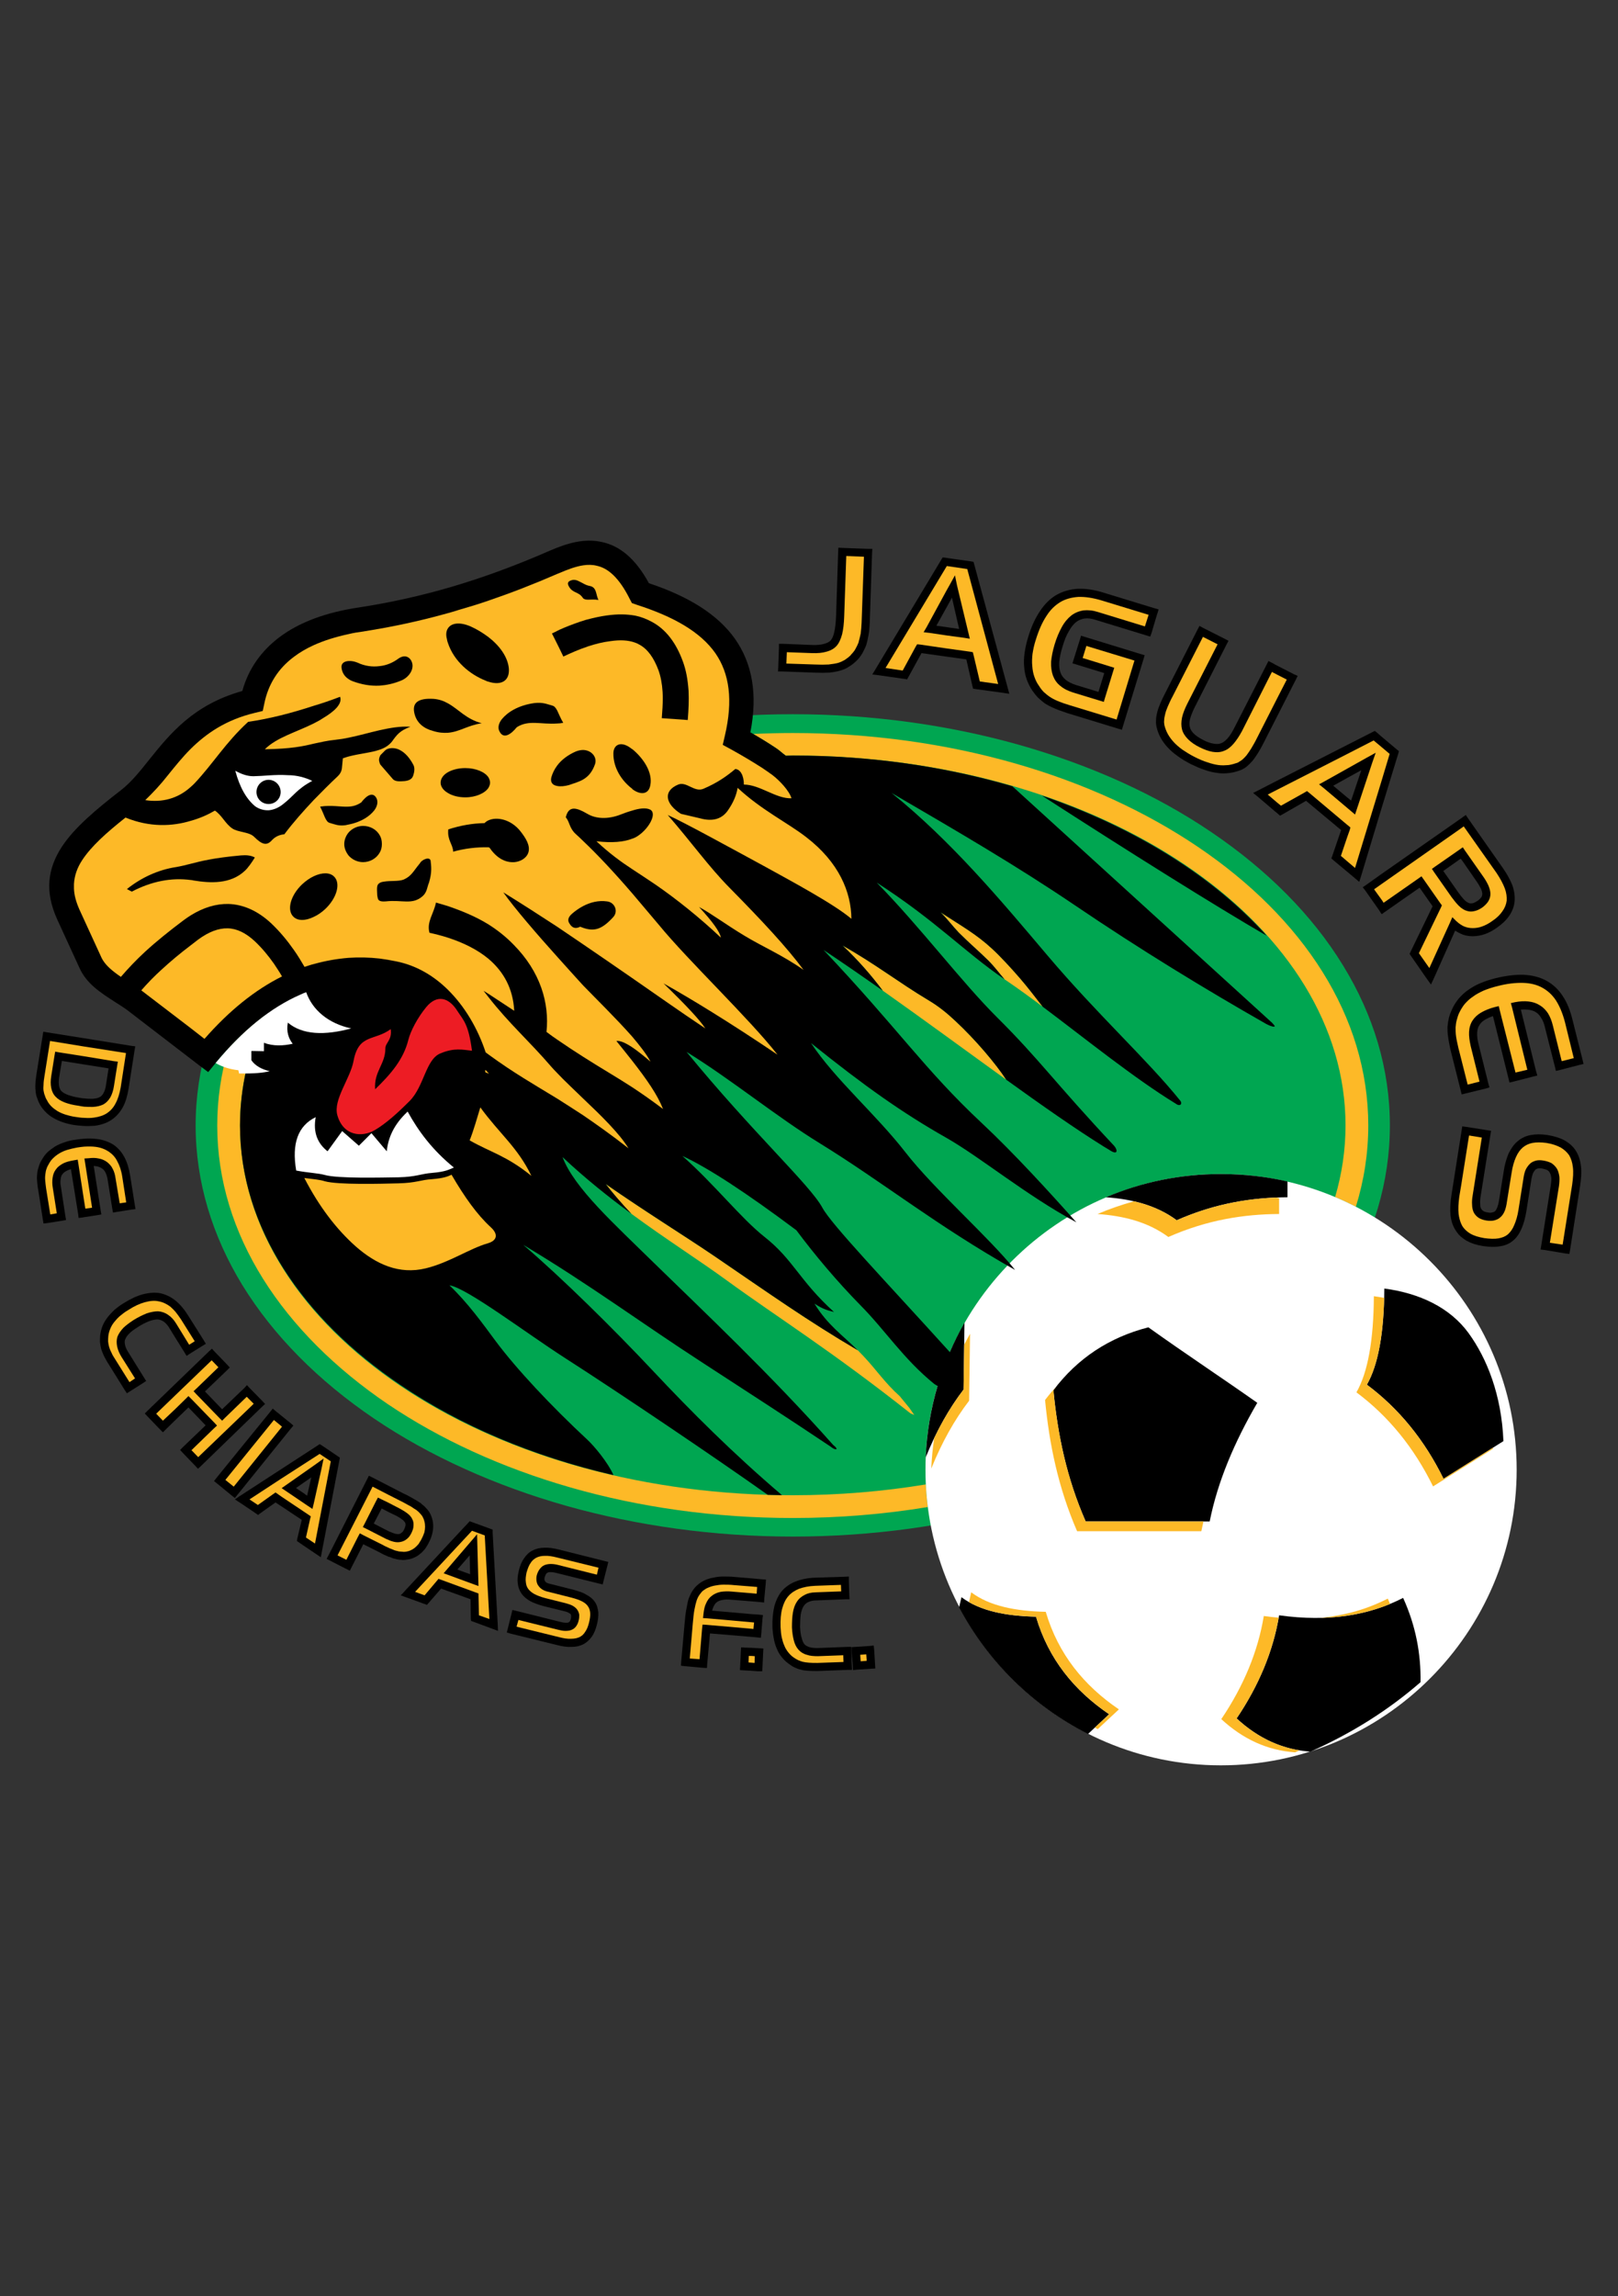 <?xml version="1.0" encoding="iso-8859-1"?>
<!-- Generator: Adobe Illustrator 24.0.1, SVG Export Plug-In . SVG Version: 6.00 Build 0)  -->
<svg version="1.1" id="HQFL" xmlns="http://www.w3.org/2000/svg" xmlns:xlink="http://www.w3.org/1999/xlink" x="0px" y="0px"
	 viewBox="0 0 592 840" style="enable-background:new 0 0 592 840;" xml:space="preserve">
<rect x="0" y="0" width="592" height="840" fill="#333333" stroke="none"/>
<path style="fill:#00A651;" d="M443.114,519.042c-20.051,13.593-44.009,24.468-70.518,31.945
	c-25.402,7.135-53.353,11.129-82.496,11.129c-29.141,0-57.008-3.994-82.496-11.129c-26.508-7.478-50.466-18.353-70.602-31.945
	c-20.476-13.85-36.958-30.417-48.343-48.938c-10.959-17.926-17.077-37.722-17.077-58.367c0-20.73,6.118-40.441,17.077-58.453
	c11.385-18.521,27.867-35.088,48.343-48.936c20.135-13.594,44.094-24.469,70.602-31.945c25.488-7.136,53.354-11.129,82.496-11.129
	c29.142,0,57.093,3.993,82.496,11.129c26.509,7.477,50.467,18.352,70.518,31.945c20.475,13.849,37.042,30.415,48.343,48.936
	c11.044,18.012,17.077,37.723,17.077,58.453c0,20.646-6.033,40.441-17.077,58.367C480.156,488.625,463.59,505.192,443.114,519.042z"
	/>
<path style="fill:#FDB927;" d="M438.271,309.785c-38.062-25.743-90.482-41.63-148.17-41.63c-4.879,0-9.717,0.123-14.516,0.347
	c2.984,1.737,5.717,3.416,8.23,5.091c1.416,0.916,2.183,1.752,3.654,2.825c0.864-0.007,1.725-0.022,2.59-0.022
	c0.014,0,0.027,0.001,0.041,0.001c0,0,0.001,0,0.001,0c0.078,0,0.154,0.001,0.231,0.001c1.685,0.002,3.365,0.016,5.04,0.045
	c0.395,0.006,0.786,0.022,1.18,0.03c1.384,0.029,2.769,0.061,4.147,0.109c0.143,0.005,0.286,0.013,0.431,0.019
	c106.548,3.846,191.176,62.856,191.176,135.094c0,8.971-1.318,17.735-3.809,26.217c2.583,1.086,5.115,2.27,7.593,3.548
	c2.969-9.59,4.541-19.53,4.541-29.723C500.632,371.806,476.759,335.782,438.271,309.785z"/>
<path style="fill:#FDB927;" d="M286.095,546.959c-109.04-1.403-196.935-60.531-198.251-133.603c-0.01-0.54-0.031-1.078-0.031-1.62
	c0-0.002,0-0.004,0-0.007c0-0.012-0.001-0.023-0.001-0.036c0-0.087,0.004-0.175,0.005-0.263c0.003-0.919,0.021-1.836,0.052-2.75
	c0.014-0.444,0.036-0.888,0.058-1.331c0.026-0.539,0.056-1.077,0.091-1.614c0.036-0.559,0.074-1.116,0.121-1.673
	c0.022-0.262,0.049-0.522,0.074-0.784c1.008-10.987,3.962-21.623,8.659-31.746c-4.627,3.415-8.988,7.372-13.311,12.034
	c-2.665,9.105-4.076,18.522-4.076,28.17c0,39.847,23.958,75.869,62.445,101.951c38.062,25.658,90.482,41.632,148.17,41.632
	c16.995,0,33.526-1.396,49.372-4.008c-0.346-2.729-0.587-5.488-0.726-8.275c-15.596,2.578-31.901,3.957-48.689,3.957
	c-1.323,0-2.64-0.017-3.957-0.034l0,0C286.1,546.959,286.097,546.959,286.095,546.959z"/>
<path style="fill:#FDB927;" d="M221.623,433.146c2.361,3.107,5.908,7.239,9.406,10.901c12.669,9.309,24.763,16.983,34.773,24.273
	c18.776,13.678,38.229,25.718,67.336,48.727l1.376,0.59l-1.771-2.557l-3.54-4.327c-5.506-4.916-8.529-9.652-13.372-14.75
	c-0.663-0.717-1.327-1.394-1.988-2.049c-18.315-10.754-32.707-20.977-52.374-34.386C250.34,452.008,236.407,443.427,221.623,433.146
	z"/>
<path style="fill:#FDB927;" d="M349.573,373.504c-3.059-2.888-6.202-5.437-9.94-7.646c-10.79-6.458-19.541-13.338-31.351-19.966
	c5.778,5.437,10.536,10.96,14.614,16.397c0.012,0.028,0.028,0.058,0.041,0.087c15.548,10.973,30.934,22.316,45.236,32.614
	C364.349,389.128,356.962,380.383,349.573,373.504z"/>
<path style="fill:#FDB927;" d="M362.998,347.082c-5.778-5.353-11.047-8.241-18.861-13.338c2.378,2.294,4.587,5.267,6.626,7.391
	c3.908,3.908,7.817,7.222,10.875,10.28c2.365,2.366,3.976,4.648,5.915,6.846c0.35,0.239,0.697,0.478,1.053,0.716
	c4.036,2.743,8.38,5.912,12.893,9.295c-3.415-4.415-5.364-6.954-8.308-10.4C369.964,354.134,365.801,349.631,362.998,347.082z"/>
<path d="M433.599,316.667c-15.272-10.299-32.936-18.98-52.379-25.62c31.312,20.234,63.668,40.521,82.26,51.284
	C455.07,332.989,445.022,324.371,433.599,316.667z"/>
<path style="fill:#FFFFFF;" d="M446.684,429.493c59.641,0,108.238,48.597,108.238,108.154c0,59.642-48.598,108.154-108.238,108.154
	c-59.558,0-108.069-48.513-108.069-108.154C338.614,478.09,387.126,429.493,446.684,429.493z"/>
<path d="M398.086,634.331c-20.135-10.194-36.618-26.422-47.153-46.304l0.85-3.737c6.798,5.098,16.396,6.881,27.272,7.137
	c4.588,15.548,14.018,27.019,26.762,35.684L398.086,634.331L398.086,634.331z"/>
<path d="M466.055,374.864l-0.596-0.679l-95.066-86.564c-24.616-7.209-51.746-11.225-80.291-11.225c-0.849,0-1.699,0.084-2.548,0.084
	c-1.53-1.104-2.294-1.954-3.738-2.888c-2.804-1.87-5.862-3.739-9.261-5.692c2.719-14.019,0.68-25.149-5.607-34.154
	c-6.372-9.006-16.992-15.547-31.52-20.391c-5.098-9.346-10.875-13.679-17.077-15.038c-6.541-1.53-12.914,0.424-19.201,3.143
	c-12.234,5.353-24.214,9.771-35.768,13.169c-11.555,3.398-22.855,5.862-33.899,7.562c-12.149,1.784-22.004,5.438-29.311,10.96
	c-6.712,5.097-11.3,11.639-13.509,19.626c-17.926,5.013-26.507,15.718-34.154,25.233c-3.313,4.164-6.542,8.156-10.025,10.875
	c-9.431,7.306-17.247,13.848-21.92,20.984c-5.097,7.902-6.287,16.227-1.614,26.508l8.072,17.586
	c2.633,5.947,7.816,9.176,12.914,12.489c1.7,1.105,3.398,2.124,4.843,3.229l25.998,19.965l3.398,2.549l2.719-3.314
	c5.947-7.136,11.809-12.828,18.181-17.501c-6.032,12.744-9.26,26.338-9.26,40.356c0,36.873,22.514,70.518,58.792,94.985
	c21.648,14.683,48.206,26.051,77.836,32.91c-2.031-4.724-7.163-10.735-9.443-12.859c-13.338-12.405-26.083-25.998-33.729-36.278
	c-4.843-6.541-10.025-13.763-16.822-20.305c6.457,1.019,27.952,17.416,42.395,26.677c20.022,12.854,54.411,36.038,74.061,49.979
	c1.729,0.053,3.463,0.088,5.201,0.113c-17.843-15.191-33.302-30.657-47.232-45.505c-14.528-15.462-33.304-33.984-47.407-46.049
	c24.043,14.359,43.499,28.802,65.419,42.991c15.803,10.278,31.605,20.475,47.067,30.84c1.7,1.444,3.315,1.274,0.851-0.68
	c-22.685-25.573-47.833-49.276-65.504-66.523c-14.528-14.273-29.226-27.442-33.474-38.742c8.372,7.867,16.912,14.659,25.208,20.756
	c-3.498-3.662-7.045-7.794-9.406-10.901c14.783,10.281,28.717,18.862,39.847,26.424c19.667,13.408,34.058,23.632,52.374,34.386
	c-5.612-5.565-11.13-9.303-15.841-17.055c3.314,2.21,5.267,2.549,7.136,3.059c-12.743-11.554-14.868-19.2-25.487-27.526
	c-8.666-6.882-18.267-19.201-29.991-29.565c9.261,4.247,23.194,13.338,41.715,27.186c6.797,9.093,14.783,18.607,23.45,27.442
	c9.175,9.262,15.633,19.541,27.017,28.802l1.197,0.73c-2.457,8.344-3.955,17.1-4.341,26.117c3.908-9.684,8.582-17.926,13.849-24.808
	l0.341-24.469c-1.978,3.471-3.767,7.068-5.366,10.772c-23.576-26.055-43.272-46.616-46.63-52.827
	c-4.503-8.325-25.403-27.357-49.702-57.008c16.398,10.11,33.05,23.788,48.683,33.389c23.193,14.272,42.734,30.161,71.535,46.388
	c-9.431-11.81-29.649-29.567-40.016-42.905c-10.959-14.103-25.742-26.677-34.663-40.101c19.881,15.973,33.645,25.658,49.531,34.664
	c12.659,7.223,29.142,20.986,47.577,30.926c-9.685-10.876-22.939-25.403-34.662-36.363c-20.816-19.456-30.757-34.664-57.858-63.294
	c7.181,4.781,14.417,9.786,21.621,14.87c-0.013-0.029-0.029-0.059-0.041-0.087c-4.078-5.438-8.836-10.96-14.614-16.397
	c11.81,6.627,20.561,13.508,31.351,19.966c3.738,2.209,6.882,4.758,9.94,7.646c7.389,6.879,14.775,15.624,18.601,21.486
	c13.101,9.433,25.294,17.988,35.859,24.562c0.849,0.51,1.614,0.935,2.378,1.445c2.549,1.527,2.549-0.256,1.274-1.785
	c-21.834-23.279-27.271-31.52-42.734-46.897c-13.169-13.085-27.952-32.88-44.18-49.447c21.753,14.031,31.825,25.142,46.781,35.392
	c-1.939-2.198-3.55-4.48-5.915-6.846c-3.058-3.058-6.967-6.372-10.875-10.28c-2.039-2.124-4.248-5.098-6.626-7.391
	c7.815,5.097,13.083,7.986,18.861,13.338c2.803,2.549,6.966,7.052,10.193,10.79c2.943,3.446,4.893,5.984,8.308,10.4
	c15.622,11.709,33.409,26.118,48.701,35.478c1.359,1.104,2.549,0.255,1.698-1.019c-12.318-15.293-30.16-31.351-48.85-53.44
	c-16.822-19.881-34.919-41.545-56.839-59.217c24.469,14.273,45.624,26.593,66.864,40.951c24.043,16.312,48.172,31.01,70.262,43.584
	C464.185,375.119,467.413,376.393,466.055,374.864z"/>
<path d="M397.236,556.594h45.368c2.889-14.528,9.006-28.972,17.416-43.415c-13.508-9.516-26.422-18.012-39.846-27.612
	c-14.272,3.653-25.913,11.3-34.748,23.024C386.955,524.563,390.184,540.535,397.236,556.594L397.236,556.594z"/>
<path d="M471.067,432.213c-7.818-1.785-15.975-2.72-24.384-2.72c-14.869,0-29.058,2.973-42.056,8.496
	c9.516,0.68,18.436,2.889,25.912,8.411c14.274-6.287,27.611-8.326,40.527-8.411V432.213L471.067,432.213z"/>
<path d="M506.495,471.378c-0.086,16.143-2.21,27.867-6.373,35.175c11.726,8.751,21.07,20.22,28.036,34.409l21.92-13.764
	c-0.68-16.907-6.031-30.247-12.743-39.508C530.453,478.26,519.323,473.077,506.495,471.378L506.495,471.378z"/>
<path d="M479.477,640.789c15.124-6.713,28.547-15.209,40.272-25.403c0.169-10.28-1.7-20.561-6.373-30.841
	c-12.234,6.288-27.018,8.922-45.368,6.373c-2.124,12.913-7.308,25.487-15.548,37.721
	C460.447,636.031,469.451,640.109,479.477,640.789z"/>
<path style="fill:#FDB927;" d="M93.164,344.278c-3.229-2.974-6.457-4.587-9.855-4.673c-3.314-0.085-6.967,1.274-10.875,4.164
	c-0.85,0.679-1.785,1.358-2.634,2.039c-3.824,2.889-7.391,5.862-10.706,8.921c-2.718,2.464-5.182,5.013-7.391,7.561
	c0.169,0.17,0.34,0.254,0.425,0.339L69.8,376.138l5.013,3.908c8.92-10.195,18.351-17.842,28.376-22.854
	c-0.935-1.614-1.954-3.143-2.974-4.672C98.177,349.631,95.883,346.827,93.164,344.278z"/>
<path style="fill:#FDB927;" d="M294.009,354.813c-6.032-8.156-15.038-17.841-27.102-30.076
	c-7.561-7.647-13.934-16.652-22.599-26.592c6.372,2.888,23.024,12.064,35.088,18.605c9.856,5.438,25.742,13.934,32.114,19.371
	c-0.085-9.77-4.503-20.646-16.567-29.906c-6.796-5.267-16.312-9.855-25.063-18.012c-0.424,2.634-1.529,5.268-3.314,7.901
	c-2.209,3.484-5.692,4.588-10.535,3.229l-6.882-1.614c-5.692-3.568-6.712-8.326-1.02-10.705c3.058-1.275,5.947,2.974,9.261,1.529
	c5.183-2.209,8.581-4.672,11.639-7.222c1.784,0.085,3.144,2.294,3.144,5.693c5.862,0,11.809,5.267,17.417,5.012
	c-0.85-2.803-4.333-6.457-6.967-8.496c-1.19-0.85-2.379-1.699-3.653-2.548c-3.569-2.294-7.392-4.588-11.554-6.882l-2.974-1.614
	l0.765-3.314c3.058-12.999,1.699-22.769-3.484-30.246c-5.437-7.732-15.208-13.338-28.716-17.671l-1.699-0.595h-0.085l-0.85-1.614
	c-3.908-7.816-7.986-11.215-11.979-12.064c-1.614-0.425-3.313-0.425-5.012-0.17c-2.804,0.425-5.693,1.529-8.666,2.804
	c-0.255,0.085-0.595,0.255-0.85,0.34c-8.582,3.738-16.907,6.967-25.148,9.77c-3.654,1.274-7.307,2.378-10.875,3.398
	c-1.359,0.425-2.634,0.849-3.993,1.189c-8.496,2.379-16.823,4.249-24.979,5.693c-2.039,0.34-4.078,0.68-6.032,1.019
	c-1.869,0.255-3.568,0.51-5.268,0.935c-4.758,1.02-9.091,2.379-12.829,4.078c-2.633,1.19-5.097,2.634-7.222,4.248
	c-5.692,4.248-9.345,9.94-10.79,16.992l-0.594,2.804l-2.804,0.68c-10.705,2.548-17.841,7.561-23.534,13.168
	c-3.144,3.144-5.777,6.457-8.326,9.601c-2.719,3.484-5.438,6.372-8.327,9.176c6.118,0.935,11.895-0.509,16.653-4.843
	c0.509-0.425,0.935-0.849,1.359-1.274c6.882-7.307,11.3-14.869,19.626-22.515c7.985-1.189,15.632-3.144,23.958-5.862
	c3.144-0.935,6.372-2.039,9.686-3.314c0.935,2.634-2.209,5.438-6.372,7.901c-1.02,0.68-2.124,1.274-3.314,1.869
	c-6.457,3.229-13.508,5.098-17.841,9.431c9.685-0.17,14.019-1.105,17.841-2.039c2.464-0.509,4.758-1.104,8.071-1.444
	c1.614-0.17,3.229-0.425,4.758-0.765c3.824-0.764,7.562-1.869,11.3-2.718c3.823-0.85,7.646-1.529,11.299-1.274
	c-3.908,1.444-4.927,2.889-6.711,5.353c-1.189,1.529-2.804,2.463-4.588,3.058c-3.144,1.104-7.052,1.36-11.3,2.464
	c-0.68,0.17-1.359,0.425-2.124,0.68l-0.255,2.634c-0.084,1.444-0.254,2.633-1.699,3.993c-2.888,2.718-5.862,5.692-8.751,8.666
	c-3.738,3.993-7.392,8.071-10.705,12.489c-1.784,0.17-3.313,0.85-4.503,2.124c-1.869,2.124-3.569,1.784-6.542-1.19
	c-1.869-1.869-5.862-1.614-7.986-3.058c-2.633-1.784-3.738-4.758-6.372-6.542c-2.464,1.444-5.438,2.804-8.836,3.738
	c-6.712,2.039-14.953,2.464-23.874-1.189c-6.966,5.522-12.574,10.535-15.888,15.632c-1.784,2.719-2.804,5.607-2.973,8.666v1.699
	c0.085,2.379,0.764,4.843,1.954,7.561l8.071,17.587c1.274,2.804,4.078,5.013,7.137,7.136c2.718-3.144,5.607-6.202,8.835-9.175
	c4.163-3.823,8.921-7.646,14.018-11.47c0.935-0.68,1.869-1.359,2.719-1.869c4.673-2.889,9.26-4.248,13.764-4.163
	c5.607,0.17,10.874,2.634,15.632,7.052c3.229,3.059,5.947,6.372,8.326,9.771c1.445,2.038,2.719,4.163,3.908,6.202
	c1.104-0.34,2.209-0.765,3.313-1.02c4.248-1.189,8.496-1.954,12.829-2.294c3.738-0.255,7.477-0.17,11.3,0.255
	c1.954,0.255,3.993,0.595,6.032,1.02c7.306,1.444,13.678,5.183,18.946,10.365c6.202,6.117,10.96,14.189,13.848,22.94
	c0.34,0.254,0.68,0.509,1.02,0.765c9.175,6.711,16.652,10.959,25.148,16.142c2.973,1.869,6.117,3.908,9.516,6.117
	c4.843,3.314,10.28,7.137,16.566,12.065c-3.228-5.353-10.024-11.979-16.566-18.182c-3.399-3.314-6.797-6.457-9.516-9.345
	c-0.85-0.85-1.614-1.699-2.294-2.464c-7.731-9.006-15.207-15.548-22.854-25.318c-0.595-0.765-1.19-1.529-1.785-2.294l1.785,1.104
	l9.43,6.203c-0.425-8.156-3.908-14.358-9.43-19.031c-3.994-3.313-9.091-5.862-14.868-7.731c-2.124-0.68-4.418-1.275-6.712-1.784
	c-1.104-3.993,1.614-7.052,2.378-11.045c1.53,0.425,2.889,0.85,4.333,1.274c5.183,1.785,10.195,3.824,14.868,6.712
	c3.228,2.039,6.287,4.418,9.175,7.392c9.855,9.94,13.169,21.41,12.064,31.945c1.359,1.02,2.634,1.954,3.908,2.804
	c3.483,2.378,6.542,4.418,9.516,6.287c6.372,4.078,11.894,7.222,17.926,11.13c3.484,2.294,7.137,4.843,11.299,7.986
	c-2.039-5.183-5.862-10.705-11.299-17.672c-1.784-2.294-3.738-4.673-5.777-7.222c1.275-0.17,3.059,0.51,5.777,2.294
	c1.784,1.189,3.908,2.888,6.712,5.267c-1.444-2.719-3.908-5.862-6.712-9.176c-5.777-6.542-13.169-13.764-17.926-18.691
	c-0.68-0.764-1.274-1.359-1.785-1.954c-1.869-2.039-4.588-5.097-7.731-8.581c-6.967-7.732-15.718-17.842-19.711-23.534
	c6.882,4.248,13.338,8.411,19.711,12.574c3.229,2.209,6.372,4.333,9.516,6.456c6.032,4.078,11.979,8.242,17.926,12.32
	c8.836,6.117,17.586,12.319,26.762,18.436c-2.039-3.144-7.137-8.582-15.293-16.482c10.025,5.607,24.214,14.273,41.715,26.082
	c-10.535-13.424-32.625-34.324-43.415-47.493c-3.568-4.248-6.796-8.071-9.77-11.555c-6.967-8.071-12.744-14.188-17.926-19.116
	c-0.935-0.935-1.869-1.784-2.804-2.633c-2.294-2.125-2.125-4.419-3.569-6.033c0.934-3.823,3.143-3.738,6.372-2.124
	c0.509,0.254,1.104,0.594,1.699,0.934c2.804,1.615,7.136,2.124,12.234,0.085c1.105-0.425,2.464-0.935,3.993-1.359
	c2.379-0.765,5.013-1.189,6.626-0.34c2.549,1.444-0.509,6.882-4.417,9.516c-0.595,0.424-1.359,0.85-2.209,1.104
	c-2.974,1.189-7.306,1.614-13.083,0.935c4.843,4.503,8.92,7.477,13.083,10.195c2.804,1.869,5.607,3.653,8.581,5.692
	c7.392,5.098,15.973,11.895,23.874,19.371c-0.34-2.039-2.889-5.692-7.986-11.215c4.588,2.464,9.855,6.457,16.652,10.535
	C279.142,346.402,286.108,349.291,294.009,354.813z"/>
<path style="fill:#FDB927;" d="M179.568,448.949c-5.013-4.589-9.6-11.044-14.358-19.2c-1.444,0.679-2.974,1.274-7.052,1.613
	c-4.333,0.256-5.692,1.359-12.319,1.53c-6.372,0.169-22.175,0.595-27.018-0.766c-1.784-0.595-4.333-0.765-7.476-1.189
	c5.353,10.364,11.725,18.776,18.946,25.148c7.306,6.371,15.717,10.279,25.487,7.901c8.496-2.04,16.143-7.307,22.77-9.176
	C181.693,453.877,182.542,451.668,179.568,448.949z"/>
<path style="fill:#FDB927;" d="M171.837,417.174c7.561,4.333,13.508,5.607,22.599,12.999c-5.013-10.45-11.64-15.377-18.691-25.063
	C174.556,408.933,173.367,413.351,171.837,417.174z"/>
<path style="fill:#FDB927;" d="M467.85,591.794c-1.784-0.158-3.593-0.355-5.449-0.623c-2.124,12.916-7.308,25.489-15.548,37.724
	c7.986,7.391,16.991,11.47,27.017,12.149c0.53-0.235,1.041-0.489,1.566-0.727c-8.418-1.388-16.079-5.294-22.975-11.678
	C460.514,616.683,465.64,604.4,467.85,591.794z"/>
<path style="fill:#FDB927;" d="M507.77,584.8c-7.313,3.758-15.547,6.229-24.899,7.055c9.635-0.168,18.146-1.962,25.723-5.097
	C508.318,586.105,508.066,585.452,507.77,584.8z"/>
<path style="fill:#FDB927;" d="M382.622,589.643c-10.873-0.256-20.475-2.04-27.272-7.138l-0.814,3.586
	c6.53,3.727,15.039,5.113,24.519,5.335c4.588,15.548,14.018,27.019,26.762,35.684l-5.22,4.876c0.355,0.185,0.7,0.381,1.058,0.562
	l7.731-7.221C396.642,616.66,387.211,605.19,382.622,589.643z"/>
<path style="fill:#FDB927;" d="M385.427,508.591c0.369-0.489,0.749-0.961,1.129-1.437c-1.457,1.581-2.858,3.24-4.187,5.006
	c1.527,15.971,4.757,31.945,11.724,48.002h45.453c0.237-1.19,0.502-2.38,0.782-3.568h-43.092
	C390.184,540.535,386.955,524.563,385.427,508.591z"/>
<path style="fill:#FDB927;" d="M354.586,512.414l0.34-24.469c-0.746,1.31-1.458,2.645-2.151,3.988l-0.227,16.402
	c-3.94,5.147-7.544,11.054-10.747,17.756c-0.536,3.658-0.901,7.37-1.063,11.132C344.645,527.537,349.318,519.295,354.586,512.414z"
	/>
<path style="fill:#FDB927;" d="M427.481,452.517c14.273-6.287,27.611-8.325,40.526-8.409v-5.778
	c-0.368-0.084-0.741-0.156-1.111-0.237c-11.616,0.474-23.612,2.695-36.356,8.309c-4.707-3.477-9.988-5.639-15.629-6.935
	c-4.565,1.259-9.021,2.806-13.342,4.643C411.085,444.786,420.006,446.995,427.481,452.517z"/>
<path style="fill:#FDB927;" d="M528.158,540.962c-6.966-14.19-16.311-25.658-28.036-34.409c3.862-6.778,5.967-17.366,6.319-31.75
	c-1.239-0.238-2.493-0.451-3.77-0.621c-0.085,16.144-2.209,27.867-6.372,35.173c11.725,8.751,21.07,20.222,28.037,34.409
	L546.255,530c-0.005-0.131-0.016-0.257-0.021-0.388L528.158,540.962z"/>
<path style="fill:#FFFFFF;" d="M105.379,283.578c-2.341-0.155-4.682-0.078-7.022,0.077c-1.856,0.155-3.713,0.232-5.65,0.309
	c-2.18,0-4.439-0.772-6.619-2.009c1.615,6.107,4.117,10.435,7.345,13.064c1.614,1.082,3.309,1.469,4.923,1.391
	c1.776-0.154,3.632-0.927,5.327-2.319c3.713-2.86,4.924-5.411,10.574-8.426C111.675,284.428,108.608,283.578,105.379,283.578z
	 M98.262,294.126c-2.438,0-4.425-1.917-4.425-4.379c0-2.464,1.987-4.471,4.425-4.471c2.438,0,4.425,2.007,4.425,4.471
	C102.687,292.209,100.7,294.126,98.262,294.126z"/>
<path style="fill:#FFFFFF;" d="M105.313,374.099c5.352,4.503,13.424,4.758,23.194,2.125c-8.326-1.785-14.188-6.712-16.482-13.254
	c-0.68,0.255-1.36,0.51-2.039,0.85c-10.96,4.757-21.325,13.253-31.095,25.063c2.463,1.445,5.267,2.294,8.326,2.634l0.255,1.189
	c5.522,0.086,9.091-0.255,11.215-0.849c-3.058-0.68-5.353-2.04-6.712-3.994v-3.398l4.588,0.085v-3.059
	c3.483,1.275,7.051,1.105,10.535,0.34C105.568,379.876,104.718,377.413,105.313,374.099z"/>
<path style="fill:#FFFFFF;" d="M149.153,406.639c-5.183,4.843-7.136,9.686-7.646,14.528l-5.607-6.627l-4.588,4.588l-6.117-5.353
	l-5.352,7.392c-3.653-2.889-5.353-6.881-4.333-12.489c-6.457,3.143-8.835,9.6-7.136,19.54c4.503,0.851,8.071,0.936,10.45,1.614
	c4.843,1.359,20.646,0.934,27.018,0.85c6.627-0.17,7.986-1.275,12.319-1.613c4.928-0.426,6.033-1.19,7.902-1.955
	C158.158,420.657,153.061,413.775,149.153,406.639z"/>
<path style="fill:#ED1C24;" d="M167.419,369.936c-3.398-5.438-7.732-5.947-11.385-1.615c-3.229,3.908-5.777,8.751-6.627,12.064
	c-1.784,7.222-6.456,12.574-12.149,18.097c-0.51-6.457,3.738-9.176,3.738-14.868c-0.085-2.124,2.549-3.059,1.955-7.137
	c-5.947,4.418-11.725,1.615-13.594,11.64c-1.19,6.457-7.477,14.104-5.947,19.796c2.124,7.646,9.005,8.326,13.848,5.438
	c4.078-2.464,7.986-5.947,12.659-10.62c5.267-5.353,5.862-15.123,11.13-17.332c5.182-2.209,8.241-1.359,11.639-1.02
	C171.412,374.524,169.543,373.25,167.419,369.936z"/>
<path d="M462.316,271.808l4.332-8.497l7.477-14.698l0.681-1.358l-1.36-0.595l-6.797-3.483l-1.189-0.68l-1.359-0.68l-0.68,1.36
	l-11.724,22.939c-0.851,1.7-1.7,3.059-2.549,3.994c-0.851,0.935-1.616,1.529-2.38,1.784c-0.764,0.34-1.614,0.34-2.633,0.169
	c-1.19-0.169-2.464-0.595-3.909-1.359c-1.445-0.764-2.634-1.529-3.398-2.293c-0.764-0.765-1.274-1.529-1.443-2.294
	c-0.256-0.849-0.256-1.784,0-2.973c0.339-1.275,0.934-2.804,1.783-4.504l11.639-22.938l0.681-1.275l-1.275-0.68l-8.07-4.078
	l-1.274-0.68l-0.681,1.274l-11.808,23.195c-0.765,1.444-1.358,2.718-1.869,3.907c-0.51,1.19-0.85,2.209-1.104,3.144v0.085
	c-0.256,1.02-0.425,1.955-0.425,2.804c-0.084,0.849,0,1.699,0.169,2.464c0.086,0.34,0.171,0.68,0.256,1.02
	c0.341,1.104,0.766,2.124,1.275,3.059c0.68,1.274,1.613,2.463,2.634,3.568c1.019,1.104,2.208,2.124,3.653,3.144
	c1.359,1.02,2.973,1.954,4.757,2.889c1.784,0.85,3.484,1.614,5.098,2.124c1.698,0.595,3.229,0.935,4.673,1.104
	c1.529,0.255,2.974,0.171,4.418,0c1.444-0.17,2.804-0.594,4.163-1.104c0.765-0.34,1.529-0.764,2.208-1.359
	c0.68-0.595,1.36-1.275,2.04-2.039c0.595-0.765,1.274-1.699,1.954-2.804C460.956,274.356,461.636,273.167,462.316,271.808z"/>
<path d="M356.455,206.473l-0.255-0.935l-0.935-0.169l-8.411-1.19l-1.02-0.17l-0.935-0.085l-0.51,0.85l-24.043,40.016l-1.189,1.954
	l2.208,0.255l9.516,1.359l1.02,0.17l0.509-0.935l4.758-8.666l9.686,1.359l6.713,0.934l2.208,9.686l0.256,1.02l1.019,0.169
	l9.939,1.36l2.295,0.34l-0.595-2.209L356.455,206.473z M346.854,229.497l-4.248-0.595l4.248-7.646l1.444-2.634l2.634,11.47
	L346.854,229.497z"/>
<path d="M423.489,224.4l0.424-1.444l-0.51-0.17l-0.935-0.255l-18.606-5.692c-3.398-1.104-6.626-1.529-9.515-1.444
	c-2.89,0.169-5.523,0.935-7.902,2.293c-2.293,1.36-4.332,3.399-6.031,6.033c-1.699,2.549-3.144,5.692-4.248,9.431
	c-0.595,1.954-1.021,3.823-1.274,5.607c-0.255,1.869-0.34,3.568-0.17,5.097c0.085,1.615,0.424,3.229,0.935,4.673
	c0.51,1.444,1.189,2.804,2.039,4.078c0.68,0.935,1.359,1.869,2.124,2.634c0.849,0.765,1.699,1.529,2.55,2.124
	c0.933,0.595,2.038,1.19,3.483,1.785c1.274,0.595,2.889,1.104,4.588,1.699l18.606,5.692l1.443,0.425l0.426-1.445l7.476-24.383
	l0.425-1.444l-1.444-0.425l-20.475-6.287l-1.36-0.425L395.111,234l-2.293,7.307l-0.426,1.359l1.444,0.424l10.196,3.143l-2.125,6.882
	l-8.325-2.549c-1.53-0.509-2.719-1.105-3.653-1.869c-0.935-0.765-1.529-1.614-1.869-2.549c-0.426-1.02-0.595-2.378-0.511-3.908
	c0.171-1.614,0.511-3.483,1.19-5.607c0.679-2.379,1.443-4.248,2.378-5.778c0.766-1.444,1.7-2.549,2.635-3.313
	c0.935-0.68,1.953-1.105,3.059-1.274c1.189-0.17,2.549,0,4.078,0.509l18.605,5.693l1.359,0.424l0.51-1.444l2.039-6.882
	L423.489,224.4z"/>
<path d="M534.446,398.907l0.341,1.445l0.424-0.085l1.019-0.255l7.309-1.784l1.442-0.425l-0.424-1.444L540.989,382
	c-0.426-1.614-0.595-3.059-0.511-4.333c0.085-1.104,0.34-2.039,0.85-2.718c0.425-0.765,1.189-1.445,2.21-2.039
	c0.764-0.425,1.613-0.85,2.717-1.19l5.692,22.854l0.342,1.444l1.442-0.34l7.307-1.869l1.444-0.34l-0.424-1.444l-5.607-22.684
	c0.935-0.085,1.698-0.085,2.464,0c1.104,0.085,2.123,0.425,2.889,0.849c0.85,0.51,1.529,1.189,2.038,2.125
	c0.681,0.935,1.105,2.124,1.445,3.568l3.653,14.443l0.34,1.444l1.443-0.34l7.222-1.869l1.444-0.34l-0.339-1.444l-3.653-14.528
	c-0.85-3.568-2.039-6.543-3.653-8.921c-1.615-2.464-3.654-4.333-6.033-5.608c-2.378-1.274-5.098-1.954-8.241-2.124
	c-3.059-0.085-6.541,0.34-10.364,1.274c-1.954,0.51-3.823,1.104-5.437,1.784c-1.616,0.679-3.143,1.529-4.418,2.464
	c-0.766,0.509-1.445,1.104-2.04,1.614c-0.509,0.509-1.019,1.02-1.529,1.614c-0.935,1.19-1.785,2.464-2.379,3.824
	c-0.51,1.104-0.934,2.208-1.189,3.228c-0.255,1.104-0.424,2.209-0.51,3.314c0,1.104,0,2.379,0.255,3.738
	c0.169,1.445,0.511,2.974,0.85,4.588L534.446,398.907z"/>
<path d="M576.587,420.998c-0.936-1.53-2.38-2.804-4.163-3.824c-1.7-0.935-3.738-1.529-6.203-1.954c-2.208-0.34-4.248-0.34-6.117,0
	c-1.869,0.34-3.482,1.104-4.842,2.293c-1.359,1.105-2.378,2.634-3.314,4.503c-0.764,1.869-1.443,4.078-1.783,6.627l-1.699,10.535
	c-0.17,1.104-0.425,1.954-0.68,2.634c-0.256,0.595-0.509,1.02-0.765,1.273c-0.255,0.256-0.595,0.341-0.935,0.427
	c-0.51,0.169-1.105,0.169-1.869,0c-0.595-0.086-1.19-0.256-1.529-0.511c-0.34-0.255-0.595-0.511-0.766-0.85
	c-0.253-0.34-0.339-0.936-0.339-1.614c-0.085-0.85,0-1.869,0.17-2.975l3.568-22.429l0.255-1.444l-1.529-0.255l-7.561-1.189
	l-1.275-0.17l-0.171-0.085l-0.253,1.53l-3.738,23.789c-0.427,2.634-0.511,5.098-0.341,7.136c0.256,2.211,0.85,4.08,1.869,5.607
	c0.68,1.105,1.53,2.125,2.634,2.89c0.424,0.34,0.935,0.68,1.359,0.935c1.699,0.935,3.738,1.614,6.032,1.954
	c2.378,0.34,4.418,0.424,6.201,0.085c1.869-0.256,3.485-0.936,4.759-2.039c1.274-1.02,2.294-2.464,3.144-4.419
	c0.764-1.698,1.359-3.907,1.784-6.456l1.869-11.895c0.17-0.764,0.339-1.444,0.595-2.038c0.254-0.426,0.51-0.851,0.765-1.105
	c0.254-0.255,0.595-0.426,0.934-0.51c0.509-0.085,1.02-0.085,1.528,0c0.766,0.17,1.444,0.34,1.955,0.595
	c0.425,0.255,0.764,0.595,0.935,1.021c0.255,0.424,0.424,1.018,0.509,1.698c0.086,0.765,0,1.698-0.169,2.804l-3.483,22.005
	l-0.255,1.529l1.529,0.171l7.562,1.272l1.443,0.17l0.255-1.442l3.653-23.365c0.425-2.719,0.595-5.184,0.341-7.222
	C578.2,424.48,577.605,422.611,576.587,420.998z"/>
<path d="M511.593,275.715l0.255-0.934l-0.766-0.595l-5.862-4.928l-1.444-1.275l-0.765-0.595l-0.849,0.425l-9.177,4.673
	l-26.337,13.424l-6.117,3.143l-2.039,1.019l1.784,1.444l6.372,5.438l0.934,0.765l0.766,0.68l0.935-0.51l8.581-4.928l12.828,10.705
	l-3.227,9.431l-0.34,0.935l0.765,0.68l5.097,4.247l2.634,2.209l1.699,1.445l0.68-2.125l7.222-23.958L511.593,275.715z
	 M494.346,292.877l-1.36-1.105l-5.182-4.333l5.182-2.889l5.099-2.804L494.346,292.877z"/>
<path d="M534.616,341.645c0.171,0.085,0.424,0.17,0.595,0.255c1.19,0.424,2.379,0.595,3.653,0.595c1.444,0,2.889-0.255,4.418-0.765
	c1.445-0.51,2.889-1.275,4.333-2.294c1.954-1.359,3.483-2.804,4.588-4.418c1.104-1.614,1.784-3.399,1.955-5.268
	c0.169-1.784-0.086-3.738-0.766-5.777c-0.765-1.954-1.869-4.078-3.483-6.372l-12.744-18.181l-0.85-1.274l-1.104,0.764l-0.085,0.086
	l-29.906,20.9l-5.353,3.824l-1.274,0.849l0.935,1.19l5.184,7.392l0.509,0.849l0.341,0.425l1.189-0.85l12.659-8.836l4.759,6.797
	l-8.072,16.652l-0.34,0.765l0.51,0.765l5.777,8.326l1.529,2.124l1.105-2.378l7.73-17.333
	C533.087,340.88,533.852,341.305,534.616,341.645z M534.446,314.117l0.765,1.02l4.757,6.881c0.851,1.19,1.445,2.209,1.87,3.059
	c0.34,0.765,0.51,1.445,0.51,1.954c0,0.34-0.084,0.765-0.34,1.19c-0.339,0.424-0.766,0.934-1.444,1.359
	c-0.68,0.425-1.274,0.765-1.785,0.85c-0.509,0.084-0.933,0.084-1.358-0.085c-0.425-0.17-1.019-0.51-1.614-1.104
	c-0.171-0.169-0.424-0.425-0.595-0.679c-0.509-0.51-1.019-1.274-1.614-2.039l-5.523-7.902L534.446,314.117z"/>
<path d="M317.628,200.781l-9.43-0.34l-1.444-0.085l-0.085,1.529l-0.765,23.534c-0.086,2.464-0.341,4.418-0.681,5.947
	c-0.339,1.359-0.765,2.379-1.359,2.973c-0.51,0.51-1.275,0.935-2.293,1.189c-1.189,0.34-2.635,0.51-4.418,0.425l-10.62-0.425h-1.529
	v1.444l-0.255,7.137l-0.085,1.529h1.529l11.81,0.424c2.039,0.085,3.908,0.085,5.438,0c1.529-0.17,2.973-0.424,4.078-0.765
	c1.104-0.34,2.209-0.764,3.143-1.444c1.02-0.595,1.953-1.359,2.804-2.209c0.765-0.765,1.443-1.614,2.039-2.634
	c0.51-0.934,1.019-1.954,1.443-3.058c0.341-1.104,0.596-2.379,0.851-3.738c0.254-1.36,0.34-2.804,0.424-4.333l0.85-25.573
	l0.085-1.529H317.628z"/>
<path d="M52.724,504.004l-5.693-9.177c-0.68-1.02-1.104-1.953-1.274-2.804c-0.17-0.765-0.17-1.444,0-2.039h0.085
	c0.169-0.679,0.679-1.359,1.358-2.039c0.765-0.849,1.869-1.614,3.229-2.464c1.529-1.02,2.974-1.699,4.248-2.209
	c1.189-0.424,2.124-0.595,3.059-0.595c0.765,0.086,1.444,0.341,2.124,0.766c0.68,0.51,1.359,1.19,1.954,2.123l2.293,3.739
	l3.398,5.438l0.765,1.273l1.274-0.85l4.502-2.804l1.274-0.764l-0.764-1.274l-5.778-9.176c-1.444-2.295-2.973-4.078-4.673-5.438
	c-1.698-1.359-3.568-2.208-5.522-2.634c-2.039-0.339-4.078-0.17-6.373,0.426c-2.209,0.595-4.502,1.699-6.966,3.228
	c-1.274,0.764-2.379,1.614-3.399,2.463c-0.934,0.935-1.869,1.869-2.549,2.804c-0.765,1.021-1.359,2.04-1.784,3.059
	c-0.424,1.106-0.68,2.209-0.85,3.314c-0.085,0.935-0.085,1.783-0.085,2.549c0.085,0.85,0.255,1.698,0.425,2.464
	c0.255,0.849,0.595,1.698,1.02,2.633c0.509,0.935,1.02,1.954,1.699,2.975l5.862,9.431l0.85,1.274l1.189-0.766l4.587-2.889
	l1.275-0.85L52.724,504.004z"/>
<polygon points="320.177,608.929 319.838,603.491 319.667,601.962 318.223,602.133 313.04,602.472 311.597,602.557 311.511,602.557 
	311.597,604.087 312.02,609.438 312.105,610.968 313.551,610.798 318.818,610.458 320.262,610.373 "/>
<polygon points="86.877,546.822 87.642,545.889 106.417,522.609 107.352,521.505 106.248,520.569 100.896,516.236 99.791,515.304 
	98.856,516.492 87.642,530.256 79.231,540.62 78.296,541.81 79.486,542.745 84.753,547.078 85.943,548.013 "/>
<polygon points="95.883,514.623 96.987,513.604 95.968,512.499 91.38,507.827 90.36,506.722 89.341,507.827 87.642,509.44 
	81.27,515.557 74.983,509.017 83.054,501.284 84.073,500.266 83.054,499.16 78.551,494.487 77.531,493.384 76.427,494.402 
	64.107,506.297 53.998,516.067 52.978,517.087 53.998,518.191 58.5,522.865 59.605,523.969 60.624,522.949 64.107,519.551 
	68.951,514.878 75.237,521.42 66.911,529.405 65.892,530.426 66.911,531.53 71.415,536.202 72.434,537.308 73.539,536.287 
	87.642,522.609 "/>
<path d="M36.835,442.832l-2.548-16.313c0.424,0.086,0.85,0.086,1.274,0.17c0.68,0.169,1.274,0.425,1.785,0.765
	c0.509,0.34,0.935,0.85,1.274,1.529c0.34,0.68,0.595,1.529,0.764,2.549l1.7,10.62l0.254,1.444l1.444-0.255l5.352-0.85l1.445-0.169
	l-0.255-1.529l-1.699-10.705c-0.425-2.634-1.104-4.928-2.124-6.797c-1.02-1.954-2.464-3.483-4.078-4.587
	c-1.7-1.02-3.738-1.785-6.033-2.039c-1.444-0.17-3.058-0.255-4.758-0.085c-0.935,0.085-1.869,0.17-2.889,0.34
	c-1.529,0.17-2.888,0.51-4.078,0.935c-1.274,0.425-2.464,0.935-3.483,1.529c-1.019,0.68-1.954,1.359-2.804,2.124
	c-0.85,0.85-1.529,1.784-2.04,2.719c-0.509,0.764-0.849,1.529-1.104,2.38c-0.254,0.764-0.51,1.613-0.595,2.378
	c-0.085,0.85-0.17,1.784-0.085,2.804c0.085,1.019,0.17,2.124,0.425,3.483l1.698,10.875l0.255,1.443l1.444-0.169l5.353-0.85
	l1.444-0.256l-0.255-1.443l-1.614-10.62c-0.255-1.189-0.255-2.124-0.085-2.975c0.085-0.764,0.255-1.358,0.68-1.783
	c0.34-0.51,0.85-0.85,1.529-1.189c0.425-0.255,0.934-0.424,1.529-0.595l2.634,16.398l0.17,1.443l1.53-0.169l0.339-0.086l5.013-0.765
	l1.445-0.255L36.835,442.832z"/>
<path d="M14.661,404.175c0.595,1.02,1.274,1.869,2.125,2.718c0.764,0.765,1.698,1.529,2.803,2.125
	c1.02,0.595,2.209,1.104,3.398,1.529c1.274,0.424,2.634,0.765,4.163,1.019c1.189,0.17,2.379,0.255,3.483,0.34
	c1.445,0.085,2.889,0,4.163-0.085c2.294-0.34,4.333-1.02,5.947-2.124c1.699-1.104,3.059-2.633,4.164-4.587
	c1.019-1.87,1.699-4.164,2.124-6.797l2.209-14.103l0.254-1.444l-1.444-0.17l-17.417-2.803l-13.338-2.125l-1.444-0.255l-0.255,1.529
	l-2.294,14.273c-0.17,1.274-0.34,2.379-0.34,3.398c-0.085,1.019,0,1.954,0.086,2.804c0.084,0.765,0.254,1.614,0.594,2.379
	C13.896,402.646,14.236,403.411,14.661,404.175z M21.627,394.15l1.02-6.032l7.986,1.274l9.091,1.444l-0.934,6.032
	c-0.17,1.275-0.509,2.294-0.935,3.059c-0.425,0.679-0.85,1.189-1.444,1.444c-0.595,0.34-1.445,0.51-2.549,0.595
	c-0.935,0-2.039,0-3.229-0.17c-0.424,0-0.935-0.085-1.359-0.17c-1.784-0.255-3.314-0.68-4.503-1.104
	c-1.019-0.425-1.784-0.85-2.293-1.359c-0.425-0.425-0.679-1.02-0.85-1.784C21.458,396.529,21.458,395.424,21.627,394.15z"/>
<path d="M124.175,534.249l0.17-1.02l-0.765-0.51l-1.614-1.104l-4.163-2.805l-0.85-0.51l-0.765,0.51l-5.098,3.313l-23.279,15.122
	l-0.17,0.086l-1.699,1.189l1.699,1.104l0.17,0.085l5.777,3.908l0.849,0.595l0.765-0.595l5.607-3.993l9.601,6.371l-1.615,6.798
	l-0.17,0.934l0.85,0.595l1.614,1.104l4.418,2.975l1.869,1.274l0.425-2.21l4.163-21.664L124.175,534.249z M112.365,547.163
	l-1.274-0.936l-2.804-1.869l2.804-1.953l2.804-1.954L112.365,547.163z"/>
<path d="M180.248,560.586v-1.019l-0.935-0.34l-6.541-2.38l-0.935-0.339l-0.68,0.764l-1.529,1.615l-21.496,23.108l-0.594,0.681
	l-0.935,0.935l0.935,0.34l1.189,0.424l6.542,2.38l0.935,0.34l0.679-0.766l4.503-5.184l8.241,2.975l2.548,0.934l0.085,6.882
	l0.085,1.019l0.935,0.34l6.882,2.55l2.039,0.764l-0.085-2.294L180.248,560.586z M169.628,575.029l-2.294-0.85l2.294-2.633
	l2.209-2.549l0.17,6.882L169.628,575.029z"/>
<polygon points="275.064,602.813 272.6,602.727 271.155,602.642 271.07,604.087 270.815,609.523 270.73,610.968 272.175,611.053 
	275.064,611.222 277.442,611.393 278.887,611.393 278.972,609.947 279.227,604.511 279.311,603.065 277.867,602.981 "/>
<path d="M275.064,577.408l-6.202-0.51c-1.529-0.169-2.974-0.169-4.247-0.169c-1.36,0-2.549,0.169-3.654,0.425
	c-1.104,0.169-2.124,0.51-3.058,0.934c-0.935,0.425-1.785,0.936-2.549,1.615c-0.765,0.595-1.359,1.358-1.955,2.208
	c-0.509,0.766-0.934,1.7-1.359,2.72c-0.34,1.019-0.594,2.208-0.85,3.738c-0.339,1.527-0.509,3.313-0.679,5.266l-1.275,14.274
	l-0.085,1.444l1.444,0.17l6.542,0.595l1.53,0.085l0.085-1.444l1.02-11.215l15.293,1.274l1.869,0.171l1.444,0.169l0.17-1.529
	l0.425-5.353l0.17-1.443l-1.529-0.171l-2.549-0.17l-14.528-1.274c0.17-0.594,0.339-1.02,0.509-1.443
	c0.34-0.68,0.68-1.274,1.19-1.616c0.509-0.424,1.189-0.679,2.039-0.848c0.849-0.171,1.954-0.256,3.314-0.085l7.476,0.595
	l2.974,0.254l1.529,0.17l0.085-1.528l0.51-5.354l0.085-1.528l-1.444-0.085L275.064,577.408z"/>
<path d="M204.546,566.873c-2.039-0.51-3.738-0.764-5.353-0.68c-1.614,0-3.058,0.341-4.333,1.021
	c-1.275,0.595-2.294,1.613-3.144,2.888c-0.85,1.19-1.444,2.635-1.869,4.418c-0.425,1.699-0.595,3.23-0.425,4.588
	c0.17,1.444,0.595,2.719,1.359,3.823c0.764,1.105,1.869,2.039,3.229,2.804c1.274,0.68,2.889,1.274,4.758,1.784l7.562,1.869
	c0.679,0.17,1.274,0.34,1.699,0.595c0.34,0.17,0.594,0.341,0.765,0.51c0.085,0.17,0.17,0.341,0.17,0.595
	c0,0.255,0,0.679-0.085,1.105c-0.17,0.424-0.255,0.764-0.425,1.019c-0.17,0.085-0.34,0.256-0.51,0.34
	c-0.17,0.084-0.595,0.084-1.019,0.084c-0.595,0-1.275-0.168-2.039-0.339l-15.973-3.993l-1.445-0.339l-0.339,1.443l-1.359,5.439
	l-0.339,1.359l1.444,0.424l16.907,4.162c1.954,0.511,3.738,0.766,5.267,0.681c1.699,0,3.144-0.339,4.333-0.934
	c1.274-0.68,2.294-1.616,3.143-2.805c0.85-1.189,1.444-2.719,1.869-4.418c0.425-1.699,0.595-3.228,0.51-4.503
	c-0.17-1.443-0.51-2.718-1.274-3.823c-0.679-1.02-1.784-1.953-3.143-2.633c-1.19-0.766-2.804-1.274-4.673-1.784l-8.411-2.125
	c-0.509-0.085-0.935-0.255-1.359-0.424c-0.255-0.171-0.425-0.341-0.595-0.511v-0.084c-0.085-0.085-0.17-0.256-0.255-0.511
	c0-0.254,0-0.595,0.085-0.935c0.17-0.509,0.34-0.849,0.51-1.188c0.17-0.256,0.425-0.426,0.595-0.51
	c0.34-0.171,0.679-0.171,1.105-0.171c0.595,0,1.189,0.086,1.869,0.255l15.717,3.908l1.444,0.341l0.34-1.445l1.359-5.352l0.34-1.445
	l-1.444-0.34L204.546,566.873z"/>
<path d="M311.597,607.909l-0.086-3.993l-0.085-1.444h-1.443l-10.79,0.425c-1.189,0-2.294-0.084-3.059-0.34
	c-0.765-0.255-1.36-0.595-1.785-1.019c-0.424-0.511-0.764-1.274-1.019-2.295c-0.34-1.02-0.51-2.379-0.595-3.992
	c0-1.869,0.085-3.485,0.255-4.759c0.254-1.274,0.595-2.209,1.019-2.889c0.425-0.68,1.02-1.19,1.699-1.529
	c0.765-0.34,1.701-0.595,2.889-0.595l10.704-0.425h1.529l-0.085-1.529l-0.17-5.267v-1.528l-1.528,0.084l-10.875,0.341
	c-2.634,0.084-5.013,0.595-6.967,1.358c-2.039,0.765-3.738,1.954-5.097,3.483c-1.274,1.529-2.209,3.483-2.804,5.693
	c-0.51,2.207-0.765,4.757-0.68,7.646c0.085,1.528,0.255,2.888,0.51,4.162c0.254,1.36,0.595,2.549,1.104,3.653
	c0.425,1.104,1.019,2.125,1.784,3.058c0.68,0.851,1.53,1.7,2.464,2.38c0.679,0.51,1.444,1.019,2.124,1.358
	c0.764,0.342,1.529,0.681,2.379,0.851c0.765,0.255,1.699,0.339,2.718,0.424c1.02,0.086,2.21,0.086,3.484,0.086l11.044-0.424h1.36
	l0.17-0.086l-0.085-1.444L311.597,607.909z"/>
<path d="M147.539,570.696c0.424,0,0.935-0.085,1.444-0.17c0.935-0.085,1.699-0.339,2.464-0.679c0.764-0.341,1.529-0.765,2.209-1.36
	c0.68-0.509,1.274-1.19,1.869-1.869c0.51-0.764,1.019-1.529,1.444-2.464c0.51-0.934,0.849-1.869,1.105-2.804
	c0.255-0.935,0.425-1.954,0.425-2.888c0-0.935-0.085-1.869-0.34-2.719c-0.254-0.935-0.594-1.784-1.105-2.635
	c-0.34-0.509-0.764-1.018-1.274-1.528c-0.424-0.51-1.019-1.021-1.614-1.444v-0.086c-0.68-0.424-1.36-0.935-2.294-1.443
	c-0.849-0.511-1.784-1.02-2.888-1.614l-1.444-0.681l-4.928-2.549l-6.287-3.229l-1.359-0.679l-0.68,1.358l-12.319,24.3l-1.785,3.483
	l-0.679,1.274l1.359,0.68l1.105,0.595l4.672,2.379l1.359,0.68l0.68-1.36l4.249-8.326l5.777,2.89c1.189,0.679,2.294,1.19,3.314,1.613
	c0.169,0.085,0.339,0.171,0.594,0.171c0.765,0.339,1.444,0.595,2.039,0.68c0.765,0.254,1.444,0.339,2.209,0.339
	C147.028,570.696,147.284,570.696,147.539,570.696z M146.009,561.181c-0.34,0.085-0.85,0-1.359-0.084
	c-0.595-0.17-1.274-0.426-2.039-0.765c0,0,0,0-0.085,0l-5.777-2.974l2.889-5.523l2.974,1.53l2.464,1.189
	c0.935,0.509,1.614,0.935,2.209,1.443c0.085,0,0.17,0.086,0.255,0.17c0.34,0.341,0.51,0.596,0.68,0.851
	c0.17,0.34,0.17,0.595,0.17,0.935c-0.085,0.425-0.255,0.934-0.51,1.528c-0.085,0.255-0.255,0.425-0.34,0.595
	c-0.17,0.256-0.34,0.51-0.595,0.595c-0.255,0.256-0.51,0.426-0.85,0.51H146.009z"/>
<path style="fill:#FDB927;" d="M394.517,218.368c-2.464,0.17-4.672,0.765-6.54,1.869c-1.955,1.19-3.654,2.804-5.099,5.098
	c-1.53,2.294-2.805,5.182-3.908,8.751c-0.595,1.784-0.935,3.483-1.189,5.097c-0.171,1.529-0.255,3.059-0.085,4.503
	c0.085,1.36,0.34,2.719,0.765,3.908c0.424,1.19,0.935,2.294,1.698,3.314c0.51,0.85,1.105,1.615,1.784,2.294
	c0.68,0.595,1.359,1.189,2.125,1.699c0.765,0.51,1.698,1.02,2.888,1.529c1.19,0.511,2.635,1.02,4.333,1.53l17.248,5.268l6.541-21.58
	l-17.586-5.352l-1.36,4.417l10.195,3.144l1.359,0.425l-0.424,1.36l-2.975,9.685l-0.425,1.444l-1.358-0.425l-9.77-2.974
	c-1.869-0.595-3.484-1.359-4.673-2.378c-1.359-1.02-2.209-2.294-2.804-3.824c-0.51-1.444-0.766-3.144-0.68-5.098
	c0.17-1.869,0.594-3.993,1.275-6.287c0.765-2.549,1.698-4.673,2.634-6.372c1.018-1.869,2.208-3.229,3.482-4.248
	c1.359-1.02,2.805-1.614,4.503-1.869c1.615-0.17,3.398,0,5.268,0.595l17.162,5.267l1.359-4.248l-17.247-5.267
	C399.869,218.708,397.065,218.283,394.517,218.368z"/>
<path style="fill:#FDB927;" d="M470.811,248.613l-3.482-1.784l-1.955-1.02l-10.961,21.665c-1.019,1.869-2.038,3.398-3.058,4.587
	c-1.104,1.274-2.294,2.209-3.568,2.634c-1.189,0.509-2.634,0.595-4.163,0.34c-1.444-0.255-3.059-0.85-4.758-1.7
	c-1.699-0.849-3.059-1.784-4.162-2.888c-1.105-1.105-1.869-2.294-2.21-3.568c-0.34-1.274-0.34-2.719,0-4.418
	c0.341-1.529,1.021-3.229,1.954-5.098l11.045-21.664l-5.353-2.719l-11.13,21.834c-0.765,1.359-1.274,2.634-1.783,3.738
	c-0.426,1.019-0.766,1.954-0.935,2.804c-0.17,0.765-0.339,1.444-0.339,2.125c-0.086,0.679,0,1.274,0.085,1.784
	c0.254,1.105,0.68,2.209,1.274,3.314c0.595,1.019,1.274,1.954,2.123,2.888c0.936,1.02,1.954,1.869,3.229,2.804
	c1.274,0.85,2.72,1.785,4.418,2.634c1.698,0.849,3.228,1.529,4.673,1.954c1.443,0.51,2.804,0.85,4.078,1.019
	c1.274,0.17,2.549,0.085,3.653,0c1.188-0.17,2.294-0.509,3.483-0.935c0.425-0.255,0.935-0.595,1.443-0.935
	c0.511-0.425,1.105-1.019,1.616-1.614c0.509-0.68,1.103-1.53,1.698-2.464c0.595-1.019,1.275-2.124,1.954-3.483l7.648-15.038
	L470.811,248.613z"/>
<path style="fill:#FDB927;" d="M308.877,225.504c-0.084,2.634-0.339,4.758-0.764,6.542c-0.511,1.869-1.189,3.313-2.039,4.248
	c-0.935,1.019-2.125,1.699-3.738,2.124c-1.444,0.424-3.229,0.594-5.269,0.509l-9.175-0.339l-0.17,4.163l10.365,0.34
	c1.954,0.085,3.653,0.085,5.098,0c1.443-0.17,2.548-0.34,3.483-0.594c0.85-0.255,1.698-0.68,2.464-1.105
	c0.765-0.51,1.529-1.105,2.208-1.785v-0.085c0.596-0.595,1.19-1.275,1.615-2.039c0.424-0.765,0.85-1.615,1.189-2.464v-0.085
	c0.255-0.935,0.509-1.954,0.764-3.144c0.17-1.189,0.255-2.549,0.34-3.993l0.851-24.129l-6.458-0.255L308.877,225.504z"/>
<path style="fill:#FDB927;" d="M353.906,208.173l-7.477-1.105L324,244.365l6.287,0.935l4.759-8.751l0.509-0.85l1.02,0.085
	l9.855,1.444l8.581,1.189l0.935,0.17l0.255,1.019l2.294,9.686l6.712,0.935L353.906,208.173z M352.717,233.32l-6.287-0.849
	l-6.287-0.935l-2.208-0.255l1.103-1.869l7.392-13.594l1.104-1.954l1.869-3.398l0.765,3.738l4.163,17.332l0.511,2.124L352.717,233.32
	z"/>
<path style="fill:#FDB927;" d="M536.995,396.784l4.333-1.104l-3.229-12.999c-0.424-1.954-0.679-3.653-0.595-5.183
	c0.086-1.614,0.511-2.974,1.274-4.163c0.766-1.189,1.785-2.124,3.23-2.974c1.359-0.765,2.973-1.444,4.927-1.954l1.445-0.34
	l0.339,1.444l5.778,22.854l4.332-1.02l-5.607-22.854l-0.424-1.529l1.529-0.34c1.784-0.34,3.483-0.425,4.928-0.255
	c1.529,0.17,2.889,0.595,4.078,1.36c1.189,0.68,2.209,1.699,3.059,2.974c0.765,1.274,1.359,2.719,1.783,4.502l3.229,12.999
	l4.418-1.104l-3.229-13.169c-0.849-3.228-1.954-5.862-3.313-7.986c-1.36-2.039-3.06-3.569-4.929-4.588
	c-1.953-1.104-4.333-1.699-6.966-1.785c-2.804-0.085-6.032,0.255-9.515,1.189c-1.869,0.425-3.485,1.02-5.013,1.614
	c-1.445,0.68-2.806,1.36-3.909,2.209c-1.189,0.765-2.124,1.699-2.973,2.634c-0.511,0.595-0.937,1.275-1.36,1.955
	c-0.256,0.424-0.425,0.849-0.68,1.274c-0.424,0.85-0.68,1.784-0.934,2.719c-0.255,0.85-0.34,1.785-0.425,2.719
	c0,0.935,0,2.039,0.17,3.228c0.171,1.274,0.51,2.634,0.85,4.248l1.02,3.993L536.995,396.784z"/>
<path style="fill:#FDB927;" d="M505.645,273.422l-3.059-2.549l-9.6,4.927l-25.656,13.085l-3.485,1.784l3.485,2.973l1.358,1.104
	l8.665-4.843l0.85-0.509l0.851,0.679l13.933,11.725l0.34,0.254l0.766,0.68l-0.256,0.934l-0.85,2.379l-2.378,7.052l2.378,2.039
	l2.804,2.379l9.855-32.37l2.805-9.346L505.645,273.422z M502.076,279.029l-5.607,16.907l-0.681,2.038l-1.698-1.444l-1.105-0.935
	l-8.665-7.307l-1.7-1.359l1.869-1.019l8.496-4.758l6.968-3.908l3.397-1.869L502.076,279.029z"/>
<path style="fill:#FDB927;" d="M574.123,422.611c-0.765-1.104-1.784-2.039-3.06-2.804c-1.443-0.765-3.144-1.359-5.267-1.699
	c-1.955-0.255-3.653-0.255-5.099,0c-1.359,0.255-2.549,0.85-3.482,1.614c-1.019,0.85-1.869,2.039-2.549,3.568
	c-0.68,1.529-1.274,3.483-1.614,5.863l-1.699,10.534c-0.17,1.274-0.425,2.294-0.766,3.229c-0.424,1.02-0.934,1.784-1.528,2.294
	c-0.68,0.68-1.444,1.018-2.464,1.274c-0.765,0.171-1.784,0.171-2.805,0c-1.104-0.171-1.953-0.51-2.718-0.935
	c-0.765-0.511-1.444-1.19-1.869-2.038c-0.34-0.766-0.595-1.7-0.595-2.891c-0.084-0.934,0-2.122,0.255-3.567l3.313-20.9l-4.674-0.765
	l-2.888,18.266l-0.68,4.078c-0.34,2.464-0.424,4.588-0.255,6.373c0.17,1.358,0.51,2.549,0.935,3.567
	c0.171,0.255,0.255,0.595,0.424,0.85c0.681,1.104,1.7,2.038,2.975,2.802c1.358,0.766,3.059,1.274,5.097,1.615
	c1.954,0.254,3.738,0.34,5.184,0.085c1.359-0.255,2.464-0.68,3.398-1.444c0.849-0.765,1.699-1.869,2.294-3.314
	c0.68-1.529,1.274-3.483,1.613-5.778l1.869-11.809c0.171-1.104,0.427-2.039,0.765-2.803c0.426-0.851,0.935-1.53,1.531-2.125
	c0.594-0.595,1.358-0.934,2.293-1.189c0.765-0.171,1.614-0.171,2.634,0c1.104,0.171,2.124,0.51,2.974,0.935
	c0.85,0.595,1.528,1.274,2.039,2.124c0.424,0.765,0.68,1.699,0.85,2.889c0.084,1.02,0,2.209-0.17,3.483l-3.313,20.646l4.673,0.68
	l3.483-21.92c0.34-2.464,0.509-4.588,0.255-6.457C575.313,425.245,574.802,423.801,574.123,422.611z"/>
<path style="fill:#FDB927;" d="M550.588,324.993c-0.679-1.784-1.698-3.653-3.059-5.692l-11.979-16.992l-0.935,0.679l-28.972,20.306
	l-2.888,2.04l2.888,3.993l0.595,0.935l12.659-8.836l1.19-0.849l0.851,1.189l6.116,8.751l0.51,0.68l-0.339,0.765l-8.071,16.737
	l3.822,5.438l7.562-16.652l0.85-1.955l1.445,1.444c0.594,0.51,1.188,1.02,1.783,1.359c0.34,0.255,0.766,0.425,1.104,0.595
	c1.019,0.425,2.039,0.594,3.144,0.594c1.104,0,2.294-0.169,3.399-0.594c1.188-0.425,2.378-1.02,3.652-1.954
	c1.699-1.104,2.974-2.379,3.824-3.653c0.848-1.189,1.358-2.464,1.527-3.823C551.354,328.136,551.184,326.606,550.588,324.993z
	 M544.472,329.835c-0.51,0.765-1.275,1.53-2.208,2.209c-1.021,0.68-1.955,1.105-2.891,1.274c-1.018,0.255-1.953,0.17-2.888-0.169
	c-0.595-0.17-1.275-0.595-1.869-1.02c-0.256-0.254-0.595-0.51-0.851-0.764c-0.848-0.85-1.698-1.869-2.633-3.144l-6.371-9.091
	l-0.851-1.274l1.19-0.849l8.921-6.203l0.595-0.424l0.595-0.425l0.85,1.275l6.372,9.091c0.935,1.274,1.614,2.464,2.124,3.568
	c0.509,1.189,0.765,2.209,0.765,3.144S545.065,328.9,544.472,329.835z"/>
<polygon style="fill:#FDB927;" points="103.104,522.015 103.189,521.93 103.104,521.844 100.216,519.466 82.459,541.386 
	85.518,543.85 "/>
<polygon style="fill:#FDB927;" points="92.06,514.283 92.825,513.518 92.06,512.754 90.275,510.971 87.642,513.518 82.289,518.7 
	81.27,519.722 80.165,518.616 71.839,510.035 70.82,508.931 71.924,507.911 79.91,500.18 77.446,497.631 64.193,510.376 
	57.141,517.173 59.605,519.722 64.193,515.388 67.931,511.734 68.951,510.715 70.055,511.818 78.381,520.4 79.4,521.505 
	78.296,522.524 70.055,530.511 72.519,533.058 87.642,518.531 "/>
<path style="fill:#FDB927;" d="M30.804,382.85l-12.489-2.039l-2.04,12.829c-0.169,1.104-0.339,2.123-0.339,3.058
	c-0.084,0.935-0.084,1.7,0,2.294c0.085,0.595,0.255,1.274,0.51,1.869c0.169,0.595,0.425,1.189,0.85,1.784v0.085
	c0.425,0.765,0.935,1.444,1.529,2.039c0.68,0.679,1.445,1.189,2.209,1.699c0.85,0.51,1.869,0.935,2.889,1.274
	c1.104,0.34,2.378,0.679,3.653,0.849c1.19,0.17,2.209,0.34,3.229,0.34c1.274,0.085,2.464,0.085,3.568-0.084
	c1.869-0.255,3.483-0.765,4.757-1.614c1.274-0.85,2.379-2.039,3.144-3.568c0.85-1.529,1.444-3.483,1.869-5.777l1.955-12.659
	L30.804,382.85z M42.868,389.902l-1.189,7.477c-0.254,1.614-0.68,2.889-1.274,3.993c-0.68,1.19-1.529,2.04-2.549,2.634
	c-1.02,0.509-2.294,0.849-3.908,0.935c-0.935,0-1.955,0-3.144-0.086c-0.595-0.084-1.274-0.17-2.039-0.34
	c-1.954-0.254-3.653-0.679-5.012-1.189c-1.53-0.595-2.634-1.274-3.399-2.124c-0.849-0.85-1.359-1.954-1.614-3.229
	c-0.255-1.274-0.255-2.633,0-4.247l1.19-7.477l0.254-1.529l1.444,0.255l9.176,1.444l10.875,1.784l1.445,0.17L42.868,389.902z"/>
<path style="fill:#FDB927;" d="M41.253,427.624c0.511,0.935,0.851,2.125,1.02,3.399l1.529,9.175l2.379-0.34l-1.444-9.346
	c-0.34-2.294-1.02-4.249-1.869-5.776c-0.764-1.53-1.869-2.635-3.144-3.485c-1.274-0.848-2.804-1.443-4.673-1.698
	c-1.274-0.17-2.718-0.17-4.248-0.085c-0.85,0.085-1.7,0.17-2.634,0.339c-1.274,0.255-2.464,0.51-3.568,0.85
	c-1.105,0.341-2.04,0.765-2.889,1.274c-0.849,0.51-1.614,1.105-2.209,1.699c-0.68,0.595-1.189,1.358-1.615,2.124
	c-0.34,0.595-0.68,1.19-0.849,1.783c-0.254,0.595-0.34,1.275-0.425,1.869c-0.084,0.595-0.169,1.36-0.084,2.295
	c0.084,0.935,0.17,1.954,0.34,3.06l1.529,9.515l2.379-0.425l-1.444-9.176c-0.255-1.444-0.255-2.719-0.085-3.823
	c0.17-1.274,0.595-2.294,1.274-3.144c0.595-0.851,1.529-1.529,2.633-2.124c1.02-0.51,2.295-0.849,3.823-1.104l1.445-0.255
	l0.254,1.529l2.125,13.764l0.425,2.634l2.463-0.34l-2.548-16.397l-0.255-1.615l1.53-0.085c1.359-0.17,2.548-0.17,3.653,0.085
	c1.189,0.17,2.209,0.68,3.058,1.274C39.979,425.755,40.744,426.52,41.253,427.624z"/>
<path style="fill:#FDB927;" d="M45.077,485.822c0.935-0.935,2.209-1.869,3.738-2.89c1.784-1.104,3.398-1.869,4.843-2.464
	c1.529-0.51,2.973-0.764,4.162-0.764c1.36,0.084,2.549,0.51,3.654,1.274c1.019,0.679,1.954,1.613,2.719,2.803
	c0,0.085,0.085,0.171,0.17,0.256l4.843,7.9l2.039-1.274l-5.012-7.986c-0.68-1.02-1.359-1.954-2.039-2.803
	c-0.595-0.681-1.274-1.359-1.869-1.869c-1.36-1.021-2.804-1.7-4.333-1.955c-1.444-0.34-3.144-0.169-5.013,0.34
	c-1.869,0.51-3.909,1.445-6.117,2.89c-1.189,0.679-2.124,1.443-3.059,2.209c-0.85,0.765-1.529,1.529-2.124,2.293
	c-0.594,0.765-1.02,1.53-1.36,2.38c-0.339,0.849-0.594,1.699-0.679,2.548c-0.084,0.68-0.084,1.359-0.084,2.039
	c0.084,0.68,0.169,1.274,0.34,1.869c0.169,0.595,0.424,1.36,0.849,2.125c0.34,0.849,0.85,1.698,1.529,2.718l5.098,8.156l2.039-1.359
	l-4.928-7.816c-0.849-1.359-1.359-2.634-1.614-3.823c-0.255-1.274-0.255-2.464,0.085-3.567
	C43.377,487.945,44.058,486.926,45.077,485.822z"/>
<path style="fill:#FDB927;" d="M268.606,579.873c-1.444-0.17-2.804-0.17-3.908-0.17c-1.189,0-2.209,0.17-3.143,0.339
	c-0.935,0.171-1.699,0.425-2.464,0.766c-0.68,0.254-1.274,0.68-1.869,1.103c-0.51,0.425-0.935,1.02-1.359,1.614
	c-0.425,0.595-0.765,1.36-1.02,2.124c-0.254,0.851-0.51,1.869-0.765,3.228c-0.254,1.36-0.424,3.059-0.594,5.013l-1.104,12.829
	l3.568,0.255l0.935-11.215l0.17-1.444l1.445,0.085l16.567,1.445l0.595,0.085l0.255-2.38l-0.85-0.084l-16.313-1.445l-1.529-0.085
	l0.17-1.529c0.17-1.529,0.424-2.804,0.935-3.822c0.51-1.19,1.189-2.125,2.124-2.805c0.85-0.68,1.955-1.189,3.229-1.444
	c1.189-0.169,2.634-0.254,4.163-0.085l7.222,0.596l1.784,0.168l0.17-2.463l-1.954-0.17L268.606,579.873z"/>
<path style="fill:#FDB927;" d="M116.953,531.869l-13.849,8.922l-11.045,7.222l-0.765,0.51l0.765,0.51l2.294,1.528l5.607-3.992
	l0.849-0.594l0.85,0.594l1.444,1.019l9.771,6.541l0.85,0.596l-0.255,0.934l-1.529,6.797l3.313,2.21l5.777-30.076L116.953,531.869z
	 M114.829,549.882l-0.51,2.124l-1.785-1.189l-7.646-5.184l-1.784-1.19v-0.085l1.699-1.189l10.535-7.391l3.059-2.209l-0.765,3.738
	L114.829,549.882z"/>
<polygon style="fill:#FDB927;" points="273.959,605.785 273.874,608.164 275.064,608.249 276.083,608.334 276.168,605.871 
	275.064,605.785 "/>
<polygon style="fill:#FDB927;" points="316.948,605.19 314.74,605.36 314.909,607.74 317.118,607.569 "/>
<path style="fill:#FDB927;" d="M299.278,605.871c-1.53,0-2.89-0.086-4.079-0.511c-1.274-0.34-2.294-1.019-3.059-1.869l0,0
	c-0.765-0.85-1.359-2.039-1.699-3.398c-0.34-1.359-0.594-2.888-0.679-4.757c0-2.04,0.085-3.823,0.339-5.353
	c0.255-1.613,0.765-2.974,1.445-3.993c0.68-1.104,1.699-1.953,2.889-2.548c1.104-0.595,2.253-0.879,4.078-0.936l9.261-0.339
	l-0.086-2.38l-9.431,0.34c-2.293,0.086-4.332,0.51-5.947,1.104c-1.614,0.68-2.888,1.53-3.908,2.72
	c-1.019,1.188-1.699,2.634-2.209,4.503c-0.509,1.869-0.679,4.162-0.594,6.797c0.085,1.358,0.17,2.549,0.424,3.738
	c0.255,1.104,0.51,2.038,0.935,2.973c0.34,0.935,0.85,1.698,1.36,2.379c0.595,0.765,1.189,1.359,1.869,1.868
	c0.595,0.426,1.191,0.802,1.781,1.078c0.646,0.295,1.107,0.453,1.702,0.622c0.68,0.169,1.36,0.255,2.294,0.34
	c0.935,0.085,1.954,0.085,3.143,0.085l9.516-0.34l-0.085-2.465L299.278,605.871z"/>
<path style="fill:#FDB927;" d="M153.145,564.835c0.17-0.255,0.34-0.511,0.51-0.85c0.254-0.34,0.51-0.766,0.68-1.19
	c0.425-0.765,0.679-1.53,0.935-2.21c0.17-0.68,0.255-1.444,0.255-2.123c0-0.68-0.085-1.359-0.255-1.954
	c-0.17-0.68-0.425-1.274-0.765-1.869c-0.255-0.341-0.51-0.68-0.85-1.019c-0.34-0.426-0.765-0.765-1.274-1.191
	c-0.595-0.339-1.189-0.764-1.954-1.274c-0.85-0.424-1.699-0.934-2.804-1.528l-5.522-2.805l-5.777-2.973l-12.829,25.148l3.229,1.613
	l4.248-8.41l0.68-1.274l1.275,0.68l7.136,3.568c0.68,0.424,1.359,0.68,2.039,1.018c0.34,0.17,0.68,0.341,1.019,0.425
	c0.935,0.426,1.615,0.68,2.209,0.766c0.51,0.169,1.105,0.255,1.699,0.255c0.51,0.085,1.02,0.085,1.53,0
	c0.595-0.086,1.189-0.255,1.699-0.51c0.595-0.256,1.02-0.511,1.529-0.936C152.211,565.854,152.721,565.345,153.145,564.835z
	 M151.277,558.293c0,0.765-0.34,1.698-0.765,2.549c-0.425,0.85-0.935,1.613-1.615,2.124c-0.679,0.595-1.444,0.934-2.293,1.104
	c-0.765,0.17-1.615,0.17-2.634-0.085c-0.595-0.171-1.274-0.34-1.869-0.68c-0.34-0.086-0.595-0.256-0.85-0.34l-7.137-3.654
	l-1.359-0.679l0.68-1.275l4.163-8.242l0.68-1.273l1.359,0.68l2.464,1.19l4.248,2.208c1.105,0.595,2.039,1.189,2.804,1.784
	c0.765,0.595,1.359,1.274,1.699,2.04C151.277,556.509,151.362,557.358,151.277,558.293z"/>
<path style="fill:#FDB927;" d="M199.279,569.167c-1.19,0-2.209,0.255-3.059,0.681c-0.765,0.425-1.529,1.02-2.039,1.869
	c-0.68,0.935-1.104,2.123-1.53,3.568c-0.254,1.274-0.424,2.464-0.254,3.482c0.084,0.936,0.34,1.784,0.85,2.464
	c0.51,0.68,1.274,1.359,2.208,1.869c1.104,0.595,2.464,1.104,4.078,1.53l7.477,1.869c0.934,0.255,1.699,0.509,2.379,0.849
	c0.68,0.341,1.274,0.85,1.699,1.359c0.425,0.595,0.765,1.274,0.85,2.039c0,0.595,0,1.36-0.255,2.209
	c-0.169,0.765-0.509,1.444-0.935,2.039c-0.425,0.595-1.019,1.019-1.699,1.274c-0.595,0.256-1.359,0.34-2.209,0.34
	c-0.765,0-1.699-0.17-2.718-0.426l-14.443-3.567l-0.68,2.464l15.547,3.823c1.615,0.425,3.143,0.68,4.418,0.595
	c1.274,0,2.294-0.255,3.058-0.595c0.85-0.425,1.53-1.02,2.039-1.869c0.68-0.935,1.104-2.039,1.444-3.399
	c0.34-1.358,0.51-2.548,0.425-3.652c-0.085-0.934-0.34-1.699-0.765-2.293c-0.424-0.681-1.104-1.275-2.039-1.784
	c-1.105-0.595-2.379-1.02-3.993-1.445l-8.411-2.124c-0.85-0.169-1.53-0.425-2.125-0.764c-0.594-0.341-1.104-0.765-1.529-1.359
	c-0.425-0.51-0.68-1.189-0.765-1.869c-0.085-0.595-0.085-1.36,0.084-2.04c0.255-0.935,0.595-1.613,1.02-2.208
	c0.51-0.68,1.019-1.19,1.784-1.53c0.68-0.255,1.444-0.424,2.294-0.424c0.765,0,1.614,0.085,2.634,0.339l14.273,3.568l0.595-2.549
	l-15.208-3.738C202.083,569.337,200.554,569.083,199.279,569.167z"/>
<path style="fill:#FDB927;" d="M160.453,577.578l14.613,5.352l0.17,7.987l3.823,1.358l-1.699-30.585l-4.673-1.7l-20.815,22.345
	l3.484,1.275L160.453,577.578z M174.556,561.266l0.51,18.947l-12.744-4.674L174.556,561.266z"/>
<path style="fill:#FDB927;" d="M177.673,391.476c-0.307-0.205-0.074,0.811-0.074,0.811s0.885,0.295,1.328,0.517
	C178.484,392.287,177.895,391.624,177.673,391.476z"/>
<path d="M89.511,318.62c-5.183,4.843-12.489,4.503-18.691,3.483c-0.34-0.085-0.68-0.17-1.02-0.17
	c-7.052-0.935-14.273,0.425-21.58,4.248l-1.784-0.934c5.097-4.079,11.299-7.052,18.096-8.071c1.954-0.34,3.568-0.765,5.268-1.19
	c3.653-0.935,8.071-2.124,18.351-3.058c2.039-0.17,3.738,0,5.098,0.765C92.314,315.222,90.7,317.601,89.511,318.62z"/>
<path d="M209.305,334.253c1.274-1.104,2.634-2.039,4.078-2.804c2.634-1.359,5.522-2.124,8.665-1.699
	c2.804,0.255,4.333,3.568,2.294,5.777c-3.993,4.333-6.712,5.352-10.96,3.908c-0.34-0.17-0.765-0.255-1.105-0.425
	c-1.615,0.85-2.889,0.509-3.824-1.02C207.52,336.717,207.86,335.527,209.305,334.253z"/>
<path d="M209.475,212.166c1.359-0.255,2.548,0.595,3.908,1.274c0.765,0.425,1.529,0.765,2.464,0.935
	c2.633,0.509,2.124,3.398,3.143,5.098c-2.889-0.425-4.588,0.34-5.607-0.595c-0.085-0.085-0.17-0.17-0.255-0.34
	c-1.529-2.124-3.568-1.529-4.927-3.908C207.436,213.355,207.69,212.59,209.475,212.166z"/>
<path d="M163.851,229.922c1.189-1.954,4.163-2.549,8.326-0.765c2.294,1.02,4.503,2.379,6.542,3.908
	c4.078,3.144,7.136,7.307,7.476,11.64c0.255,4.587-3.059,6.117-7.476,4.672c-0.34-0.085-0.68-0.17-0.935-0.34
	c-5.862-2.294-11.724-7.136-13.933-13.934c-0.17-0.424-0.255-0.85-0.34-1.359C163.086,232.216,163.256,230.856,163.851,229.922z"/>
<path d="M146.604,249.038c-2.719,1.104-5.268,1.615-7.731,1.784c-3.398,0.17-6.541-0.425-9.601-1.529
	c-0.51-0.169-1.105-0.425-1.699-0.849c-1.359-0.85-2.463-2.294-2.633-4.333c-0.086-1.53,1.104-2.209,2.633-2.294
	c1.02-0.085,2.209,0.17,3.229,0.595c2.719,1.274,5.438,1.614,8.071,1.274c2.549-0.254,4.928-1.274,6.967-2.804
	c3.143-2.124,5.183,0.595,5.097,2.804C150.852,246.149,148.728,248.273,146.604,249.038z"/>
<path d="M138.873,276.99c0.085-0.34,0.255-0.68,0.51-0.935l1.444-1.445c1.274-1.274,3.738-1.104,5.267-0.34
	c2.294,1.104,3.908,3.229,5.098,5.438c0.679,1.19,0.425,2.718,0,3.993c-0.425,1.359-1.614,1.869-3.144,2.039
	c-1.444,0.085-3.398,0.34-4.333-0.764l-4.333-5.013c-0.255-0.255-0.425-0.595-0.51-1.02
	C138.618,278.349,138.618,277.584,138.873,276.99z"/>
<path d="M119.077,332.469c-1.359,1.274-2.804,2.293-4.333,2.973c-2.974,1.445-5.862,1.53-7.476-0.169
	c-2.379-2.464-0.935-7.732,3.228-11.725c1.36-1.274,2.804-2.294,4.248-2.974c3.059-1.445,5.947-1.529,7.562,0.17
	C124.685,323.208,123.24,328.475,119.077,332.469z"/>
<path d="M120.606,301.034c-1.53-0.425-1.955-3.059-3.483-5.947c4.163-0.679,7.476,0.17,10.45,0c1.615-0.085,3.059-0.51,4.588-1.529
	c1.954-2.549,4.248-4.078,5.607-1.53c0.68,1.445,0.17,3.059-0.764,4.333c-1.615,2.124-4.673,4.333-9.431,5.268
	c-0.34,0.084-0.765,0.17-1.189,0.255C123.749,302.224,122.476,301.543,120.606,301.034z"/>
<path d="M132.84,315.392c-2.039,0-3.993-0.935-5.268-2.379c-0.935-1.189-1.614-2.633-1.614-4.247c0-1.614,0.68-3.144,1.614-4.248
	c1.274-1.444,3.229-2.379,5.268-2.379c2.549,0,4.843,1.274,6.032,3.314c0.595,0.935,0.85,2.039,0.85,3.314
	c0,1.189-0.255,2.294-0.85,3.228C137.683,314.033,135.389,315.392,132.84,315.392z"/>
<path d="M156.969,322.868c-0.68,1.53-0.68,3.484-2.294,4.928c-3.823,3.398-7.477,1.275-13.508,1.954
	c-1.189,0.085-1.869,0-2.294-0.254c-0.68-0.34-0.68-1.104-0.85-1.955c-0.084-2.464-0.34-3.823,0.85-4.503
	c0.339-0.254,0.935-0.424,1.614-0.509c2.379-0.425,5.268,0,7.222-0.765c2.889-1.274,3.568-3.143,5.862-5.862
	c0.85-1.614,3.823-2.634,3.993-0.935C157.734,316.751,158.158,318.875,156.969,322.868z"/>
<path d="M158.414,267.389c-3.313-0.849-5.862-2.888-6.712-6.117c-1.104-4.163,1.189-5.947,6.967-5.607
	c2.039,0.169,3.653,0.764,5.183,1.614c3.908,2.124,6.626,5.777,12.404,7.306c-5.182,0.765-8.071,3.144-12.404,3.484
	C162.236,268.154,160.538,268.069,158.414,267.389z"/>
<path d="M161.217,286.335c0-1.529,1.019-2.888,2.634-3.823c1.614-0.935,3.908-1.529,6.372-1.529c3.908,0,7.222,1.444,8.496,3.398
	c0.339,0.595,0.594,1.274,0.594,1.954c0,0.595-0.255,1.274-0.594,1.869c-1.274,1.954-4.588,3.483-8.496,3.483
	c-2.463,0-4.758-0.595-6.372-1.614C162.236,289.139,161.217,287.78,161.217,286.335z"/>
<path d="M193.332,311.824c-0.68,2.209-3.059,3.398-5.098,3.568c-3.738,0.255-6.797-1.869-9.176-5.352c-0.17,0-0.255,0-0.339-0.086
	c-4.333-0.085-8.667,0.425-12.914,1.614c-0.085-2.719-2.209-4.163-1.784-8.156c4.417-1.444,8.835-2.209,13.253-2.294
	c0.425-0.424,0.85-0.764,1.445-1.019c3.228-1.444,8.241-0.255,11.554,3.823C192.313,306.471,194.097,309.275,193.332,311.824z"/>
<path d="M189.084,266.03c-2.209,2.719-4.843,4.418-6.287,1.614c-0.85-1.444-0.255-3.228,0.85-4.588
	c1.954-2.378,5.777-5.013,11.895-5.862c3.058-0.34,4.418,0.34,6.542,0.935c0.765,0.169,1.274,0.85,1.784,1.784
	c0.595,1.189,1.189,2.803,2.209,4.503c-0.765,0.169-1.529,0.255-2.209,0.255C197.835,265.096,193.502,263.227,189.084,266.03z"/>
<path d="M217.715,279.539c-1.02,2.889-2.463,4.503-4.333,5.608c-1.444,0.849-3.229,1.359-5.183,2.039
	c-1.529,0.424-3.144,0.594-4.333,0.34c-1.614-0.255-2.634-1.274-2.124-3.229c0.424-1.444,1.105-2.889,2.124-4.247
	c1.529-2.04,3.823-3.823,6.712-5.098c1.019-0.425,1.954-0.595,2.804-0.595C216.441,274.441,218.565,276.99,217.715,279.539z"/>
<path d="M237.936,287.27c-0.594,3.399-3.568,3.654-6.542,1.444c0-0.085-0.085-0.085-0.085-0.17
	c-3.738-2.804-6.967-7.561-6.882-12.999c0.085-3.398,3.059-4.587,6.797-1.529c0,0,0,0,0.085,0
	C235.557,277.5,238.87,282.682,237.936,287.27z"/>
<path d="M222.041,225.143c-2.225,0.296-4.606,0.799-7.717,1.628c-0.055,0.017-2.18,0.697-2.18,0.697
	c-2.763,0.953-5.197,1.903-7.425,2.902l-2.782,1.391l0.286,0.516l2.209,4.418l1.695,3.491l0.527-0.247
	c2.246-1.053,5.185-2.377,8.002-3.286c0.083-0.034,0.195-0.071,0.195-0.071l0.466-0.243l-0.23,0.142
	c2.872-0.958,5.635-1.606,8.212-1.929c3.602-0.527,6.51-0.369,8.905,0.48c0.497,0.143,1.082,0.41,1.774,0.806
	c2.926,1.589,5.2,4.655,6.961,9.379c0.815,2.297,1.305,4.884,1.494,7.901c0.046,0.792,0.066,1.6,0.066,2.412
	c0,2.265-0.155,4.557-0.321,6.595l-0.048,0.594l9.506,0.679l0.045-0.585c0.228-2.965,0.437-6.484,0.256-10.1
	c-0.31-4.333-0.948-7.631-2.074-10.708c-2.511-6.946-6.32-11.827-11.321-14.506c-1.991-1.087-4.018-1.85-6.02-2.267
	C229.289,224.638,225.864,224.608,222.041,225.143z"/>
</svg>
